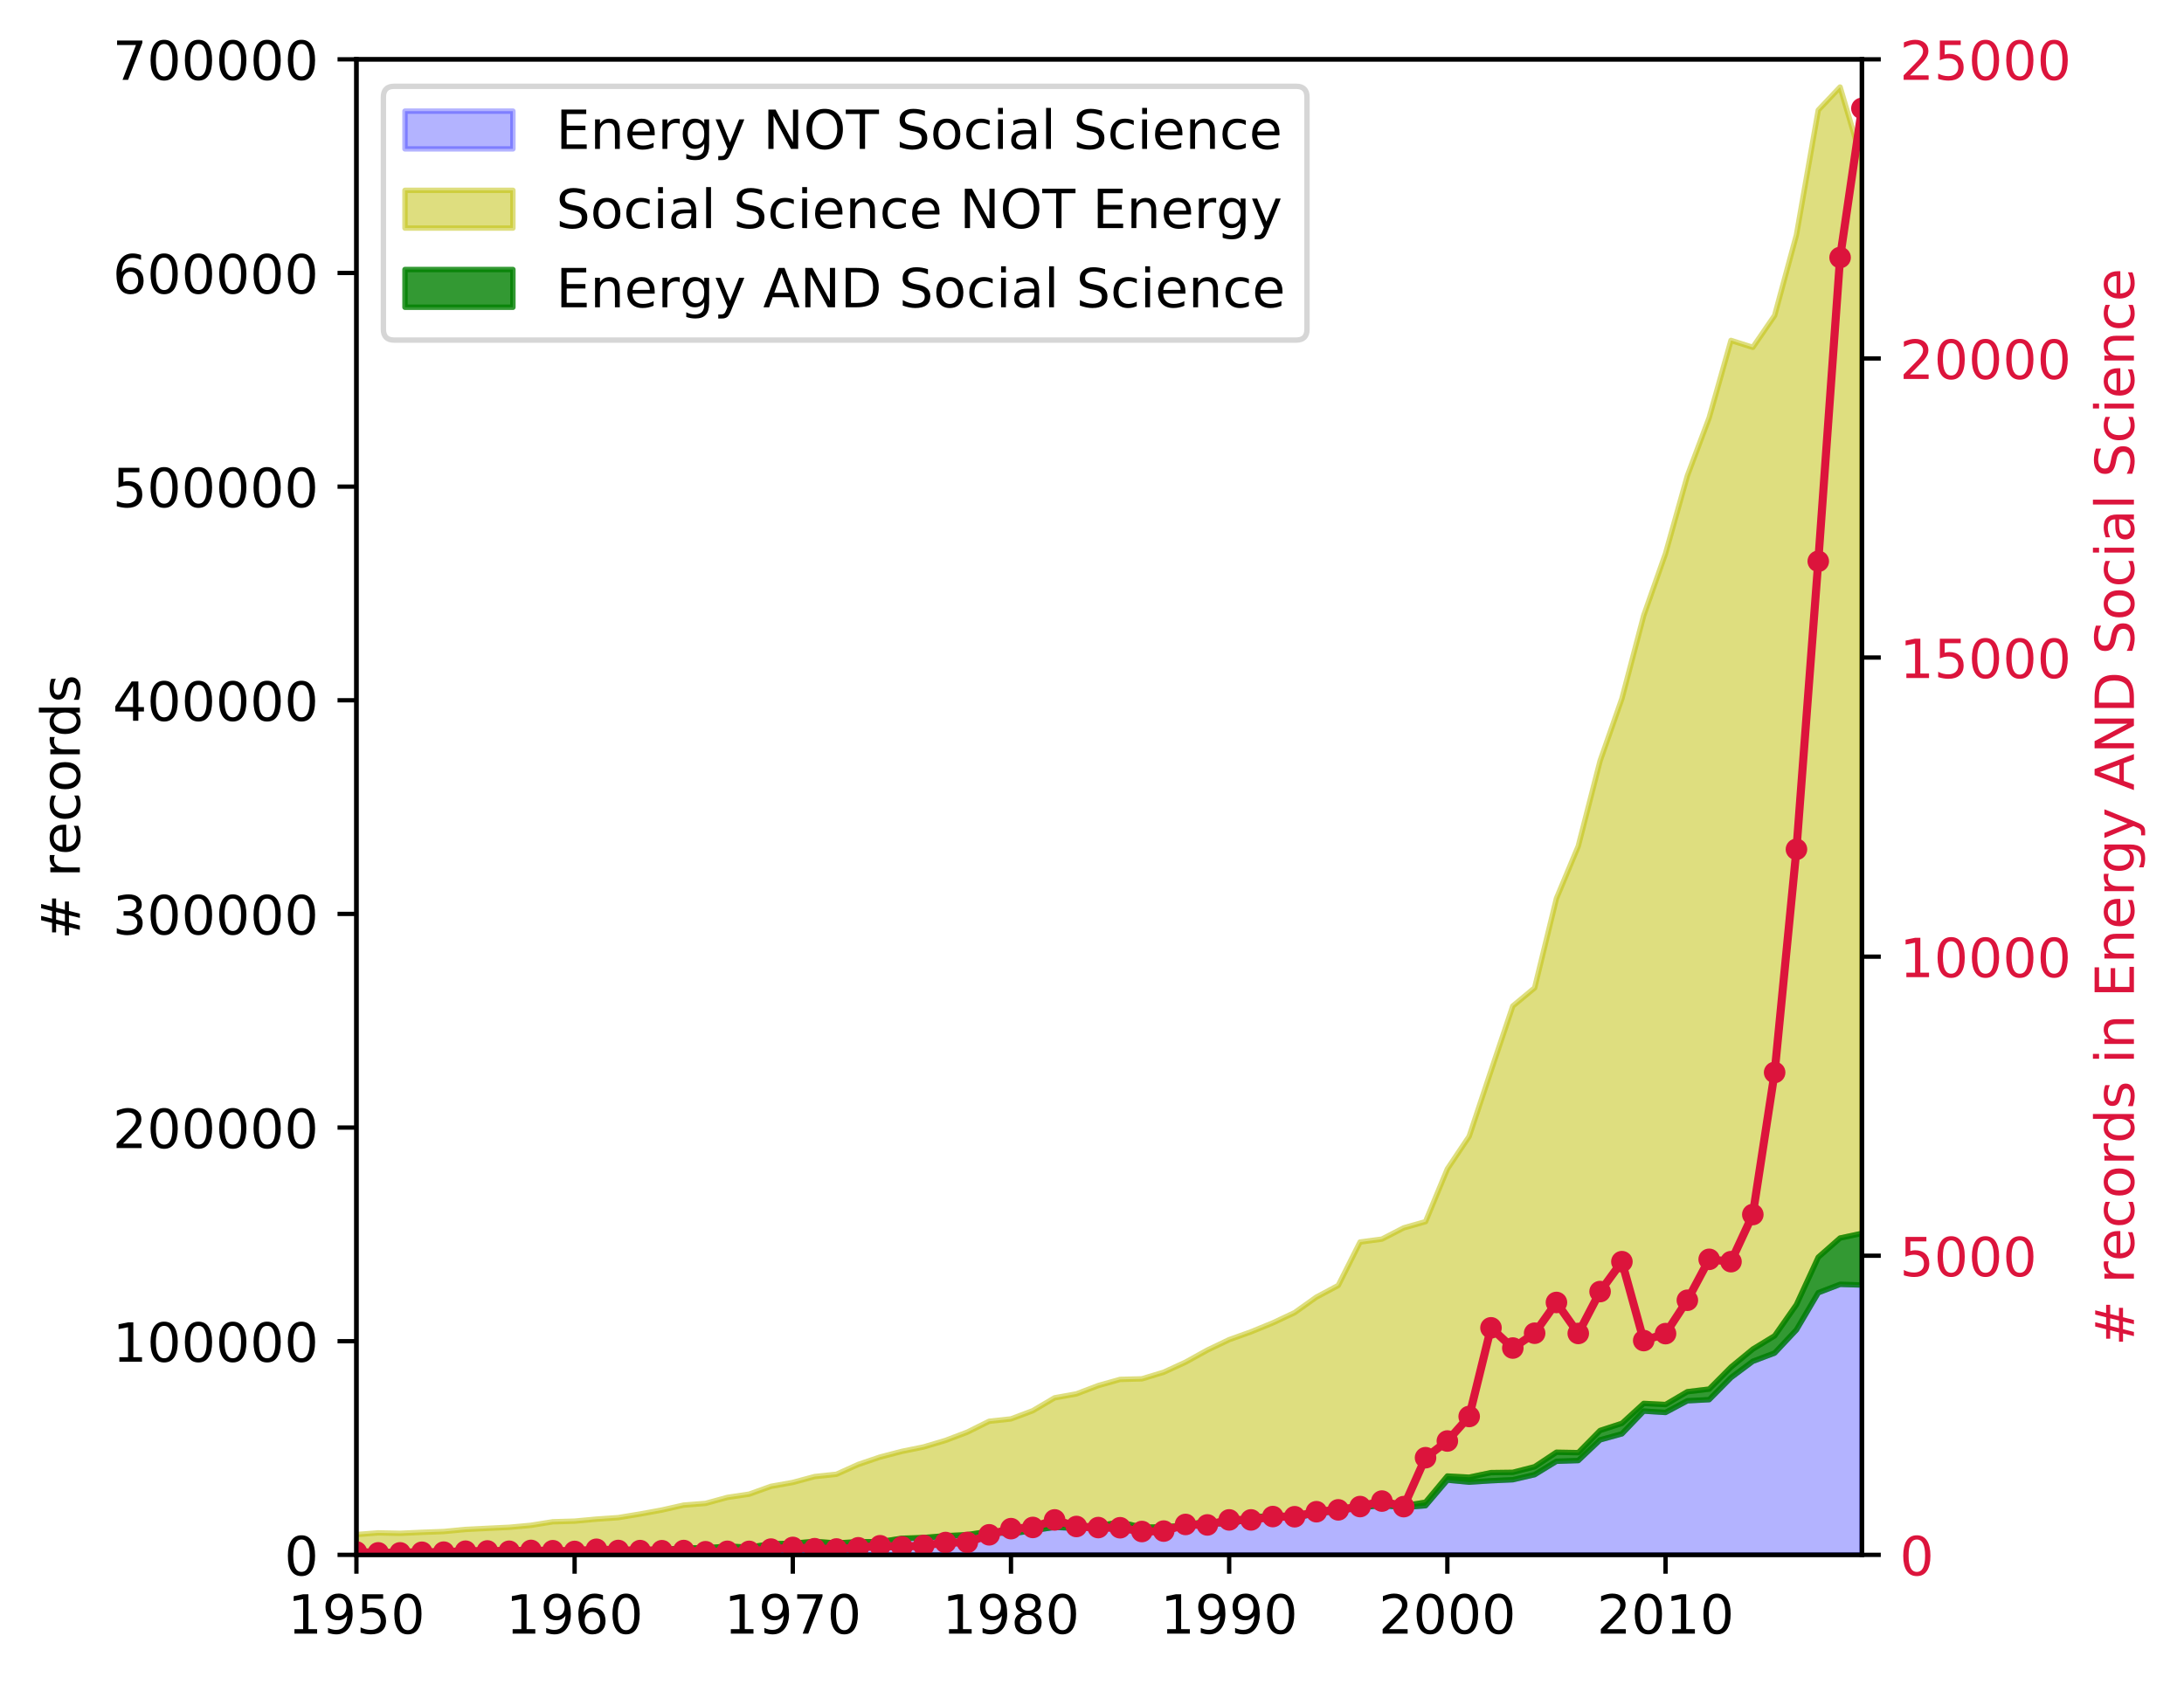 <?xml version="1.0" encoding="utf-8" standalone="no"?>
<!DOCTYPE svg PUBLIC "-//W3C//DTD SVG 1.1//EN"
  "http://www.w3.org/Graphics/SVG/1.1/DTD/svg11.dtd">
<!-- Created with matplotlib (http://matplotlib.org/) -->
<svg height="312.077pt" version="1.1" viewBox="0 0 404.744 312.077" width="404.744pt" xmlns="http://www.w3.org/2000/svg" xmlns:xlink="http://www.w3.org/1999/xlink">
 <defs>
  <style type="text/css">
*{stroke-linecap:butt;stroke-linejoin:round;}
  </style>
 </defs>
 <g id="figure_1">
  <g id="patch_1">
   <path d="M 0 312.077 
L 404.744 312.077 
L 404.744 0 
L 0 0 
z
" style="fill:#ffffff;"/>
  </g>
  <g id="axes_1">
   <g id="patch_2">
    <path d="M 66.053 288.199 
L 345.053 288.199 
L 345.053 10.999 
L 66.053 10.999 
z
" style="fill:#ffffff;"/>
   </g>
   <g id="PolyCollection_1">
    <path clip-path="url(#p451fcd27f1)" d="M -47.164 288.199 
L -47.164 288.197 
L -47.164 288.199 
L -47.164 288.199 
z
" style="fill:#0000ff;fill-opacity:0.3;stroke:#0000ff;stroke-opacity:0.3;"/>
    <path clip-path="url(#p451fcd27f1)" d="M -2.686 288.199 
L -2.686 288.074 
L 1.357 288.189 
L 5.401 288.199 
L 9.444 288.185 
L 13.488 287.995 
L 17.531 288.185 
L 21.575 288.184 
L 25.618 288.192 
L 29.662 288.19 
L 33.705 288.192 
L 37.749 288.194 
L 41.792 288.191 
L 45.836 288.192 
L 49.879 288.186 
L 53.923 288.189 
L 57.966 288.124 
L 62.01 288.132 
L 66.053 288.138 
L 70.097 288.002 
L 74.14 288.038 
L 78.184 288.008 
L 82.227 288.022 
L 86.271 287.884 
L 90.314 287.86 
L 94.357 287.663 
L 98.401 287.647 
L 102.444 287.461 
L 106.488 287.676 
L 110.531 287.574 
L 114.575 287.642 
L 118.618 287.373 
L 122.662 287.307 
L 126.705 286.921 
L 130.749 286.946 
L 134.792 286.613 
L 138.836 286.807 
L 142.879 286.199 
L 146.923 286.098 
L 150.966 285.751 
L 155.01 286.049 
L 159.053 285.815 
L 163.097 285.824 
L 167.14 285.184 
L 171.184 285.06 
L 175.227 284.744 
L 179.271 284.542 
L 183.314 283.959 
L 187.357 284.302 
L 191.401 283.69 
L 195.444 283.1 
L 199.488 283.277 
L 203.531 282.984 
L 207.575 282.304 
L 211.618 283.233 
L 215.662 283.164 
L 219.705 282.933 
L 223.749 282.106 
L 227.792 282.666 
L 231.836 281.324 
L 235.879 281.271 
L 239.923 281.349 
L 243.966 280.562 
L 248.01 280.067 
L 252.053 279.471 
L 256.097 279.045 
L 260.14 279.418 
L 264.184 279.089 
L 268.227 274.344 
L 272.271 274.726 
L 276.314 274.462 
L 280.357 274.275 
L 284.401 273.335 
L 288.444 270.856 
L 292.488 270.723 
L 296.531 266.89 
L 300.575 265.77 
L 304.618 261.551 
L 308.662 261.805 
L 312.705 259.645 
L 316.749 259.432 
L 320.792 255.342 
L 324.836 252.321 
L 328.879 250.794 
L 332.923 246.488 
L 336.966 239.614 
L 341.01 238.063 
L 345.053 238.187 
L 345.053 288.199 
L 345.053 288.199 
L 341.01 288.199 
L 336.966 288.199 
L 332.923 288.199 
L 328.879 288.199 
L 324.836 288.199 
L 320.792 288.199 
L 316.749 288.199 
L 312.705 288.199 
L 308.662 288.199 
L 304.618 288.199 
L 300.575 288.199 
L 296.531 288.199 
L 292.488 288.199 
L 288.444 288.199 
L 284.401 288.199 
L 280.357 288.199 
L 276.314 288.199 
L 272.271 288.199 
L 268.227 288.199 
L 264.184 288.199 
L 260.14 288.199 
L 256.097 288.199 
L 252.053 288.199 
L 248.01 288.199 
L 243.966 288.199 
L 239.923 288.199 
L 235.879 288.199 
L 231.836 288.199 
L 227.792 288.199 
L 223.749 288.199 
L 219.705 288.199 
L 215.662 288.199 
L 211.618 288.199 
L 207.575 288.199 
L 203.531 288.199 
L 199.488 288.199 
L 195.444 288.199 
L 191.401 288.199 
L 187.357 288.199 
L 183.314 288.199 
L 179.271 288.199 
L 175.227 288.199 
L 171.184 288.199 
L 167.14 288.199 
L 163.097 288.199 
L 159.053 288.199 
L 155.01 288.199 
L 150.966 288.199 
L 146.923 288.199 
L 142.879 288.199 
L 138.836 288.199 
L 134.792 288.199 
L 130.749 288.199 
L 126.705 288.199 
L 122.662 288.199 
L 118.618 288.199 
L 114.575 288.199 
L 110.531 288.199 
L 106.488 288.199 
L 102.444 288.199 
L 98.401 288.199 
L 94.357 288.199 
L 90.314 288.199 
L 86.271 288.199 
L 82.227 288.199 
L 78.184 288.199 
L 74.14 288.199 
L 70.097 288.199 
L 66.053 288.199 
L 62.01 288.199 
L 57.966 288.199 
L 53.923 288.199 
L 49.879 288.199 
L 45.836 288.199 
L 41.792 288.199 
L 37.749 288.199 
L 33.705 288.199 
L 29.662 288.199 
L 25.618 288.199 
L 21.575 288.199 
L 17.531 288.199 
L 13.488 288.199 
L 9.444 288.199 
L 5.401 288.199 
L 1.357 288.199 
L -2.686 288.199 
z
" style="fill:#0000ff;fill-opacity:0.3;stroke:#0000ff;stroke-opacity:0.3;"/>
   </g>
   <g id="PolyCollection_2">
    <defs>
     <path d="M -2.686 -26.999 
L -2.686 -24.025 
L 1.357 -23.913 
L 5.401 -23.901 
L 9.444 -23.911 
L 13.488 -24.1 
L 17.531 -23.919 
L 21.575 -23.913 
L 25.618 -23.905 
L 29.662 -23.906 
L 33.705 -23.903 
L 37.749 -23.903 
L 41.792 -23.904 
L 45.836 -23.894 
L 49.879 -23.907 
L 53.923 -23.898 
L 57.966 -23.965 
L 62.01 -23.952 
L 66.053 -23.959 
L 70.097 -24.088 
L 74.14 -24.052 
L 78.184 -24.087 
L 82.227 -24.073 
L 86.271 -24.217 
L 90.314 -24.243 
L 94.357 -24.438 
L 98.401 -24.459 
L 102.444 -24.644 
L 106.488 -24.424 
L 110.531 -24.541 
L 114.575 -24.465 
L 118.618 -24.732 
L 122.662 -24.798 
L 126.705 -25.185 
L 130.749 -25.152 
L 134.792 -25.487 
L 138.836 -25.293 
L 142.879 -25.917 
L 146.923 -26.028 
L 150.966 -26.367 
L 155.01 -26.067 
L 159.053 -26.31 
L 163.097 -26.314 
L 167.14 -26.947 
L 171.184 -27.079 
L 175.227 -27.415 
L 179.271 -27.618 
L 183.314 -28.251 
L 187.357 -27.949 
L 191.401 -28.568 
L 195.444 -29.208 
L 199.488 -28.988 
L 203.531 -29.274 
L 207.575 -29.953 
L 211.618 -28.999 
L 215.662 -29.07 
L 219.705 -29.346 
L 223.749 -30.17 
L 227.792 -29.643 
L 231.836 -30.984 
L 235.879 -31.06 
L 239.923 -30.981 
L 243.966 -31.801 
L 248.01 -32.308 
L 252.053 -32.926 
L 256.097 -33.388 
L 260.14 -32.979 
L 264.184 -33.632 
L 268.227 -38.487 
L 272.271 -38.268 
L 276.314 -39.119 
L 280.357 -39.172 
L 284.401 -40.21 
L 288.444 -42.892 
L 292.488 -42.82 
L 296.531 -46.93 
L 300.575 -48.248 
L 304.618 -51.945 
L 308.662 -51.737 
L 312.705 -54.118 
L 316.749 -54.601 
L 320.792 -58.676 
L 324.836 -62.009 
L 328.879 -64.476 
L 332.923 -70.26 
L 336.966 -79.041 
L 341.01 -82.603 
L 345.053 -83.466 
L 345.053 -282.276 
L 345.053 -282.276 
L 341.01 -295.945 
L 336.966 -291.658 
L 332.923 -268.543 
L 328.879 -253.595 
L 324.836 -247.696 
L 320.792 -248.978 
L 316.749 -234.655 
L 312.705 -223.892 
L 308.662 -209.49 
L 304.618 -197.993 
L 300.575 -182.585 
L 296.531 -171.037 
L 292.488 -155.234 
L 288.444 -145.553 
L 284.401 -128.966 
L 280.357 -125.607 
L 276.314 -113.588 
L 272.271 -101.444 
L 268.227 -95.4 
L 264.184 -85.635 
L 260.14 -84.486 
L 256.097 -82.399 
L 252.053 -81.858 
L 248.01 -73.814 
L 243.966 -71.655 
L 239.923 -68.773 
L 235.879 -66.87 
L 231.836 -65.212 
L 227.792 -63.762 
L 223.749 -61.825 
L 219.705 -59.588 
L 215.662 -57.728 
L 211.618 -56.501 
L 207.575 -56.396 
L 203.531 -55.253 
L 199.488 -53.713 
L 195.444 -52.982 
L 191.401 -50.595 
L 187.357 -49.075 
L 183.314 -48.636 
L 179.271 -46.623 
L 175.227 -45.087 
L 171.184 -43.881 
L 167.14 -43.054 
L 163.097 -42.006 
L 159.053 -40.632 
L 155.01 -38.812 
L 150.966 -38.388 
L 146.923 -37.297 
L 142.879 -36.577 
L 138.836 -35.127 
L 134.792 -34.523 
L 130.749 -33.414 
L 126.705 -33.098 
L 122.662 -32.185 
L 118.618 -31.445 
L 114.575 -30.776 
L 110.531 -30.499 
L 106.488 -30.125 
L 102.444 -30.005 
L 98.401 -29.353 
L 94.357 -28.983 
L 90.314 -28.791 
L 86.271 -28.587 
L 82.227 -28.201 
L 78.184 -28.052 
L 74.14 -27.869 
L 70.097 -27.953 
L 66.053 -27.639 
L 62.01 -27.346 
L 57.966 -27.123 
L 53.923 -26.778 
L 49.879 -26.702 
L 45.836 -26.249 
L 41.792 -26.247 
L 37.749 -26.474 
L 33.705 -26.578 
L 29.662 -26.607 
L 25.618 -26.1 
L 21.575 -27.018 
L 17.531 -27.176 
L 13.488 -27.314 
L 9.444 -27.142 
L 5.401 -26.878 
L 1.357 -26.89 
L -2.686 -26.999 
z
" id="mc138b9bf18" style="stroke:#bfbf00;stroke-opacity:0.5;"/>
    </defs>
    <g clip-path="url(#p451fcd27f1)">
     <use style="fill:#bfbf00;fill-opacity:0.5;stroke:#bfbf00;stroke-opacity:0.5;" x="0" xlink:href="#mc138b9bf18" y="312.077"/>
    </g>
   </g>
   <g id="PolyCollection_3">
    <defs>
     <path d="M -2.686 -24.025 
L -2.686 -24.003 
L 1.357 -23.888 
L 5.401 -23.879 
L 9.444 -23.892 
L 13.488 -24.082 
L 17.531 -23.892 
L 21.575 -23.893 
L 25.618 -23.886 
L 29.662 -23.887 
L 33.705 -23.885 
L 37.749 -23.883 
L 41.792 -23.886 
L 45.836 -23.885 
L 49.879 -23.891 
L 53.923 -23.888 
L 57.966 -23.953 
L 62.01 -23.945 
L 66.053 -23.94 
L 70.097 -24.075 
L 74.14 -24.039 
L 78.184 -24.07 
L 82.227 -24.055 
L 86.271 -24.193 
L 90.314 -24.217 
L 94.357 -24.415 
L 98.401 -24.43 
L 102.444 -24.616 
L 106.488 -24.402 
L 110.531 -24.504 
L 114.575 -24.436 
L 118.618 -24.704 
L 122.662 -24.771 
L 126.705 -25.157 
L 130.749 -25.131 
L 134.792 -25.464 
L 138.836 -25.27 
L 142.879 -25.879 
L 146.923 -25.979 
L 150.966 -26.327 
L 155.01 -26.028 
L 159.053 -26.263 
L 163.097 -26.254 
L 167.14 -26.894 
L 171.184 -27.017 
L 175.227 -27.333 
L 179.271 -27.535 
L 183.314 -28.118 
L 187.357 -27.775 
L 191.401 -28.387 
L 195.444 -28.977 
L 199.488 -28.8 
L 203.531 -29.093 
L 207.575 -29.774 
L 211.618 -28.845 
L 215.662 -28.913 
L 219.705 -29.145 
L 223.749 -29.972 
L 227.792 -29.411 
L 231.836 -30.753 
L 235.879 -30.807 
L 239.923 -30.729 
L 243.966 -31.515 
L 248.01 -32.01 
L 252.053 -32.606 
L 256.097 -33.032 
L 260.14 -32.659 
L 264.184 -32.989 
L 268.227 -37.734 
L 272.271 -37.352 
L 276.314 -37.616 
L 280.357 -37.803 
L 284.401 -38.742 
L 288.444 -41.221 
L 292.488 -41.355 
L 296.531 -45.188 
L 300.575 -46.308 
L 304.618 -50.526 
L 308.662 -50.273 
L 312.705 -52.432 
L 316.749 -52.645 
L 320.792 -56.735 
L 324.836 -59.756 
L 328.879 -61.283 
L 332.923 -65.589 
L 336.966 -72.463 
L 341.01 -74.014 
L 345.053 -73.891 
L 345.053 -83.466 
L 345.053 -83.466 
L 341.01 -82.603 
L 336.966 -79.041 
L 332.923 -70.26 
L 328.879 -64.476 
L 324.836 -62.009 
L 320.792 -58.676 
L 316.749 -54.601 
L 312.705 -54.118 
L 308.662 -51.737 
L 304.618 -51.945 
L 300.575 -48.248 
L 296.531 -46.93 
L 292.488 -42.82 
L 288.444 -42.892 
L 284.401 -40.21 
L 280.357 -39.172 
L 276.314 -39.119 
L 272.271 -38.268 
L 268.227 -38.487 
L 264.184 -33.632 
L 260.14 -32.979 
L 256.097 -33.388 
L 252.053 -32.926 
L 248.01 -32.308 
L 243.966 -31.801 
L 239.923 -30.981 
L 235.879 -31.06 
L 231.836 -30.984 
L 227.792 -29.643 
L 223.749 -30.17 
L 219.705 -29.346 
L 215.662 -29.07 
L 211.618 -28.999 
L 207.575 -29.953 
L 203.531 -29.274 
L 199.488 -28.988 
L 195.444 -29.208 
L 191.401 -28.568 
L 187.357 -27.949 
L 183.314 -28.251 
L 179.271 -27.618 
L 175.227 -27.415 
L 171.184 -27.079 
L 167.14 -26.947 
L 163.097 -26.314 
L 159.053 -26.31 
L 155.01 -26.067 
L 150.966 -26.367 
L 146.923 -26.028 
L 142.879 -25.917 
L 138.836 -25.293 
L 134.792 -25.487 
L 130.749 -25.152 
L 126.705 -25.185 
L 122.662 -24.798 
L 118.618 -24.732 
L 114.575 -24.465 
L 110.531 -24.541 
L 106.488 -24.424 
L 102.444 -24.644 
L 98.401 -24.459 
L 94.357 -24.438 
L 90.314 -24.243 
L 86.271 -24.217 
L 82.227 -24.073 
L 78.184 -24.087 
L 74.14 -24.052 
L 70.097 -24.088 
L 66.053 -23.959 
L 62.01 -23.952 
L 57.966 -23.965 
L 53.923 -23.898 
L 49.879 -23.907 
L 45.836 -23.894 
L 41.792 -23.904 
L 37.749 -23.903 
L 33.705 -23.903 
L 29.662 -23.906 
L 25.618 -23.905 
L 21.575 -23.913 
L 17.531 -23.919 
L 13.488 -24.1 
L 9.444 -23.911 
L 5.401 -23.901 
L 1.357 -23.913 
L -2.686 -24.025 
z
" id="mbedf75fd39" style="stroke:#008000;stroke-opacity:0.8;"/>
    </defs>
    <g clip-path="url(#p451fcd27f1)">
     <use style="fill:#008000;fill-opacity:0.8;stroke:#008000;stroke-opacity:0.8;" x="0" xlink:href="#mbedf75fd39" y="312.077"/>
    </g>
   </g>
   <g id="matplotlib.axis_1">
    <g id="xtick_1">
     <g id="line2d_1">
      <defs>
       <path d="M 0 0 
L 0 3.5 
" id="m3ce06a97a5" style="stroke:#000000;stroke-width:0.8;"/>
      </defs>
      <g>
       <use style="stroke:#000000;stroke-width:0.8;" x="66.053" xlink:href="#m3ce06a97a5" y="288.199"/>
      </g>
     </g>
     <g id="text_1">
      <!-- 1950 -->
      <defs>
       <path d="M 12.406 8.297 
L 28.516 8.297 
L 28.516 63.922 
L 10.984 60.406 
L 10.984 69.391 
L 28.422 72.906 
L 38.281 72.906 
L 38.281 8.297 
L 54.391 8.297 
L 54.391 0 
L 12.406 0 
z
" id="DejaVuSans-31"/>
       <path d="M 10.984 1.516 
L 10.984 10.5 
Q 14.703 8.734 18.5 7.812 
Q 22.312 6.891 25.984 6.891 
Q 35.75 6.891 40.891 13.453 
Q 46.047 20.016 46.781 33.406 
Q 43.953 29.203 39.594 26.953 
Q 35.25 24.703 29.984 24.703 
Q 19.047 24.703 12.672 31.312 
Q 6.297 37.938 6.297 49.422 
Q 6.297 60.641 12.938 67.422 
Q 19.578 74.219 30.609 74.219 
Q 43.266 74.219 49.922 64.516 
Q 56.594 54.828 56.594 36.375 
Q 56.594 19.141 48.406 8.859 
Q 40.234 -1.422 26.422 -1.422 
Q 22.703 -1.422 18.891 -0.688 
Q 15.094 0.047 10.984 1.516 
z
M 30.609 32.422 
Q 37.25 32.422 41.125 36.953 
Q 45.016 41.5 45.016 49.422 
Q 45.016 57.281 41.125 61.844 
Q 37.25 66.406 30.609 66.406 
Q 23.969 66.406 20.094 61.844 
Q 16.219 57.281 16.219 49.422 
Q 16.219 41.5 20.094 36.953 
Q 23.969 32.422 30.609 32.422 
z
" id="DejaVuSans-39"/>
       <path d="M 10.797 72.906 
L 49.516 72.906 
L 49.516 64.594 
L 19.828 64.594 
L 19.828 46.734 
Q 21.969 47.469 24.109 47.828 
Q 26.266 48.188 28.422 48.188 
Q 40.625 48.188 47.75 41.5 
Q 54.891 34.812 54.891 23.391 
Q 54.891 11.625 47.562 5.094 
Q 40.234 -1.422 26.906 -1.422 
Q 22.312 -1.422 17.547 -0.641 
Q 12.797 0.141 7.719 1.703 
L 7.719 11.625 
Q 12.109 9.234 16.797 8.062 
Q 21.484 6.891 26.703 6.891 
Q 35.156 6.891 40.078 11.328 
Q 45.016 15.766 45.016 23.391 
Q 45.016 31 40.078 35.438 
Q 35.156 39.891 26.703 39.891 
Q 22.75 39.891 18.812 39.016 
Q 14.891 38.141 10.797 36.281 
z
" id="DejaVuSans-35"/>
       <path d="M 31.781 66.406 
Q 24.172 66.406 20.328 58.906 
Q 16.5 51.422 16.5 36.375 
Q 16.5 21.391 20.328 13.891 
Q 24.172 6.391 31.781 6.391 
Q 39.453 6.391 43.281 13.891 
Q 47.125 21.391 47.125 36.375 
Q 47.125 51.422 43.281 58.906 
Q 39.453 66.406 31.781 66.406 
z
M 31.781 74.219 
Q 44.047 74.219 50.516 64.516 
Q 56.984 54.828 56.984 36.375 
Q 56.984 17.969 50.516 8.266 
Q 44.047 -1.422 31.781 -1.422 
Q 19.531 -1.422 13.062 8.266 
Q 6.594 17.969 6.594 36.375 
Q 6.594 54.828 13.062 64.516 
Q 19.531 74.219 31.781 74.219 
z
" id="DejaVuSans-30"/>
      </defs>
      <g transform="translate(53.328 302.798)scale(0.1 -0.1)">
       <use xlink:href="#DejaVuSans-31"/>
       <use x="63.623" xlink:href="#DejaVuSans-39"/>
       <use x="127.246" xlink:href="#DejaVuSans-35"/>
       <use x="190.869" xlink:href="#DejaVuSans-30"/>
      </g>
     </g>
    </g>
    <g id="xtick_2">
     <g id="line2d_2">
      <g>
       <use style="stroke:#000000;stroke-width:0.8;" x="106.488" xlink:href="#m3ce06a97a5" y="288.199"/>
      </g>
     </g>
     <g id="text_2">
      <!-- 1960 -->
      <defs>
       <path d="M 33.016 40.375 
Q 26.375 40.375 22.484 35.828 
Q 18.609 31.297 18.609 23.391 
Q 18.609 15.531 22.484 10.953 
Q 26.375 6.391 33.016 6.391 
Q 39.656 6.391 43.531 10.953 
Q 47.406 15.531 47.406 23.391 
Q 47.406 31.297 43.531 35.828 
Q 39.656 40.375 33.016 40.375 
z
M 52.594 71.297 
L 52.594 62.312 
Q 48.875 64.062 45.094 64.984 
Q 41.312 65.922 37.594 65.922 
Q 27.828 65.922 22.672 59.328 
Q 17.531 52.734 16.797 39.406 
Q 19.672 43.656 24.016 45.922 
Q 28.375 48.188 33.594 48.188 
Q 44.578 48.188 50.953 41.516 
Q 57.328 34.859 57.328 23.391 
Q 57.328 12.156 50.688 5.359 
Q 44.047 -1.422 33.016 -1.422 
Q 20.359 -1.422 13.672 8.266 
Q 6.984 17.969 6.984 36.375 
Q 6.984 53.656 15.188 63.938 
Q 23.391 74.219 37.203 74.219 
Q 40.922 74.219 44.703 73.484 
Q 48.484 72.75 52.594 71.297 
z
" id="DejaVuSans-36"/>
      </defs>
      <g transform="translate(93.763 302.798)scale(0.1 -0.1)">
       <use xlink:href="#DejaVuSans-31"/>
       <use x="63.623" xlink:href="#DejaVuSans-39"/>
       <use x="127.246" xlink:href="#DejaVuSans-36"/>
       <use x="190.869" xlink:href="#DejaVuSans-30"/>
      </g>
     </g>
    </g>
    <g id="xtick_3">
     <g id="line2d_3">
      <g>
       <use style="stroke:#000000;stroke-width:0.8;" x="146.923" xlink:href="#m3ce06a97a5" y="288.199"/>
      </g>
     </g>
     <g id="text_3">
      <!-- 1970 -->
      <defs>
       <path d="M 8.203 72.906 
L 55.078 72.906 
L 55.078 68.703 
L 28.609 0 
L 18.312 0 
L 43.219 64.594 
L 8.203 64.594 
z
" id="DejaVuSans-37"/>
      </defs>
      <g transform="translate(134.198 302.798)scale(0.1 -0.1)">
       <use xlink:href="#DejaVuSans-31"/>
       <use x="63.623" xlink:href="#DejaVuSans-39"/>
       <use x="127.246" xlink:href="#DejaVuSans-37"/>
       <use x="190.869" xlink:href="#DejaVuSans-30"/>
      </g>
     </g>
    </g>
    <g id="xtick_4">
     <g id="line2d_4">
      <g>
       <use style="stroke:#000000;stroke-width:0.8;" x="187.357" xlink:href="#m3ce06a97a5" y="288.199"/>
      </g>
     </g>
     <g id="text_4">
      <!-- 1980 -->
      <defs>
       <path d="M 31.781 34.625 
Q 24.75 34.625 20.719 30.859 
Q 16.703 27.094 16.703 20.516 
Q 16.703 13.922 20.719 10.156 
Q 24.75 6.391 31.781 6.391 
Q 38.812 6.391 42.859 10.172 
Q 46.922 13.969 46.922 20.516 
Q 46.922 27.094 42.891 30.859 
Q 38.875 34.625 31.781 34.625 
z
M 21.922 38.812 
Q 15.578 40.375 12.031 44.719 
Q 8.5 49.078 8.5 55.328 
Q 8.5 64.062 14.719 69.141 
Q 20.953 74.219 31.781 74.219 
Q 42.672 74.219 48.875 69.141 
Q 55.078 64.062 55.078 55.328 
Q 55.078 49.078 51.531 44.719 
Q 48 40.375 41.703 38.812 
Q 48.828 37.156 52.797 32.312 
Q 56.781 27.484 56.781 20.516 
Q 56.781 9.906 50.312 4.234 
Q 43.844 -1.422 31.781 -1.422 
Q 19.734 -1.422 13.25 4.234 
Q 6.781 9.906 6.781 20.516 
Q 6.781 27.484 10.781 32.312 
Q 14.797 37.156 21.922 38.812 
z
M 18.312 54.391 
Q 18.312 48.734 21.844 45.562 
Q 25.391 42.391 31.781 42.391 
Q 38.141 42.391 41.719 45.562 
Q 45.312 48.734 45.312 54.391 
Q 45.312 60.062 41.719 63.234 
Q 38.141 66.406 31.781 66.406 
Q 25.391 66.406 21.844 63.234 
Q 18.312 60.062 18.312 54.391 
z
" id="DejaVuSans-38"/>
      </defs>
      <g transform="translate(174.632 302.798)scale(0.1 -0.1)">
       <use xlink:href="#DejaVuSans-31"/>
       <use x="63.623" xlink:href="#DejaVuSans-39"/>
       <use x="127.246" xlink:href="#DejaVuSans-38"/>
       <use x="190.869" xlink:href="#DejaVuSans-30"/>
      </g>
     </g>
    </g>
    <g id="xtick_5">
     <g id="line2d_5">
      <g>
       <use style="stroke:#000000;stroke-width:0.8;" x="227.792" xlink:href="#m3ce06a97a5" y="288.199"/>
      </g>
     </g>
     <g id="text_5">
      <!-- 1990 -->
      <g transform="translate(215.067 302.798)scale(0.1 -0.1)">
       <use xlink:href="#DejaVuSans-31"/>
       <use x="63.623" xlink:href="#DejaVuSans-39"/>
       <use x="127.246" xlink:href="#DejaVuSans-39"/>
       <use x="190.869" xlink:href="#DejaVuSans-30"/>
      </g>
     </g>
    </g>
    <g id="xtick_6">
     <g id="line2d_6">
      <g>
       <use style="stroke:#000000;stroke-width:0.8;" x="268.227" xlink:href="#m3ce06a97a5" y="288.199"/>
      </g>
     </g>
     <g id="text_6">
      <!-- 2000 -->
      <defs>
       <path d="M 19.188 8.297 
L 53.609 8.297 
L 53.609 0 
L 7.328 0 
L 7.328 8.297 
Q 12.938 14.109 22.625 23.891 
Q 32.328 33.688 34.812 36.531 
Q 39.547 41.844 41.422 45.531 
Q 43.312 49.219 43.312 52.781 
Q 43.312 58.594 39.234 62.25 
Q 35.156 65.922 28.609 65.922 
Q 23.969 65.922 18.812 64.312 
Q 13.672 62.703 7.812 59.422 
L 7.812 69.391 
Q 13.766 71.781 18.938 73 
Q 24.125 74.219 28.422 74.219 
Q 39.75 74.219 46.484 68.547 
Q 53.219 62.891 53.219 53.422 
Q 53.219 48.922 51.531 44.891 
Q 49.859 40.875 45.406 35.406 
Q 44.188 33.984 37.641 27.219 
Q 31.109 20.453 19.188 8.297 
z
" id="DejaVuSans-32"/>
      </defs>
      <g transform="translate(255.502 302.798)scale(0.1 -0.1)">
       <use xlink:href="#DejaVuSans-32"/>
       <use x="63.623" xlink:href="#DejaVuSans-30"/>
       <use x="127.246" xlink:href="#DejaVuSans-30"/>
       <use x="190.869" xlink:href="#DejaVuSans-30"/>
      </g>
     </g>
    </g>
    <g id="xtick_7">
     <g id="line2d_7">
      <g>
       <use style="stroke:#000000;stroke-width:0.8;" x="308.662" xlink:href="#m3ce06a97a5" y="288.199"/>
      </g>
     </g>
     <g id="text_7">
      <!-- 2010 -->
      <g transform="translate(295.937 302.798)scale(0.1 -0.1)">
       <use xlink:href="#DejaVuSans-32"/>
       <use x="63.623" xlink:href="#DejaVuSans-30"/>
       <use x="127.246" xlink:href="#DejaVuSans-31"/>
       <use x="190.869" xlink:href="#DejaVuSans-30"/>
      </g>
     </g>
    </g>
   </g>
   <g id="matplotlib.axis_2">
    <g id="ytick_1">
     <g id="line2d_8">
      <defs>
       <path d="M 0 0 
L -3.5 0 
" id="mf68c124eb7" style="stroke:#000000;stroke-width:0.8;"/>
      </defs>
      <g>
       <use style="stroke:#000000;stroke-width:0.8;" x="66.053" xlink:href="#mf68c124eb7" y="288.199"/>
      </g>
     </g>
     <g id="text_8">
      <!-- 0 -->
      <g transform="translate(52.691 291.998)scale(0.1 -0.1)">
       <use xlink:href="#DejaVuSans-30"/>
      </g>
     </g>
    </g>
    <g id="ytick_2">
     <g id="line2d_9">
      <g>
       <use style="stroke:#000000;stroke-width:0.8;" x="66.053" xlink:href="#mf68c124eb7" y="248.599"/>
      </g>
     </g>
     <g id="text_9">
      <!-- 100000 -->
      <g transform="translate(20.878 252.398)scale(0.1 -0.1)">
       <use xlink:href="#DejaVuSans-31"/>
       <use x="63.623" xlink:href="#DejaVuSans-30"/>
       <use x="127.246" xlink:href="#DejaVuSans-30"/>
       <use x="190.869" xlink:href="#DejaVuSans-30"/>
       <use x="254.492" xlink:href="#DejaVuSans-30"/>
       <use x="318.115" xlink:href="#DejaVuSans-30"/>
      </g>
     </g>
    </g>
    <g id="ytick_3">
     <g id="line2d_10">
      <g>
       <use style="stroke:#000000;stroke-width:0.8;" x="66.053" xlink:href="#mf68c124eb7" y="208.999"/>
      </g>
     </g>
     <g id="text_10">
      <!-- 200000 -->
      <g transform="translate(20.878 212.798)scale(0.1 -0.1)">
       <use xlink:href="#DejaVuSans-32"/>
       <use x="63.623" xlink:href="#DejaVuSans-30"/>
       <use x="127.246" xlink:href="#DejaVuSans-30"/>
       <use x="190.869" xlink:href="#DejaVuSans-30"/>
       <use x="254.492" xlink:href="#DejaVuSans-30"/>
       <use x="318.115" xlink:href="#DejaVuSans-30"/>
      </g>
     </g>
    </g>
    <g id="ytick_4">
     <g id="line2d_11">
      <g>
       <use style="stroke:#000000;stroke-width:0.8;" x="66.053" xlink:href="#mf68c124eb7" y="169.399"/>
      </g>
     </g>
     <g id="text_11">
      <!-- 300000 -->
      <defs>
       <path d="M 40.578 39.312 
Q 47.656 37.797 51.625 33 
Q 55.609 28.219 55.609 21.188 
Q 55.609 10.406 48.188 4.484 
Q 40.766 -1.422 27.094 -1.422 
Q 22.516 -1.422 17.656 -0.516 
Q 12.797 0.391 7.625 2.203 
L 7.625 11.719 
Q 11.719 9.328 16.594 8.109 
Q 21.484 6.891 26.812 6.891 
Q 36.078 6.891 40.938 10.547 
Q 45.797 14.203 45.797 21.188 
Q 45.797 27.641 41.281 31.266 
Q 36.766 34.906 28.719 34.906 
L 20.219 34.906 
L 20.219 43.016 
L 29.109 43.016 
Q 36.375 43.016 40.234 45.922 
Q 44.094 48.828 44.094 54.297 
Q 44.094 59.906 40.109 62.906 
Q 36.141 65.922 28.719 65.922 
Q 24.656 65.922 20.016 65.031 
Q 15.375 64.156 9.812 62.312 
L 9.812 71.094 
Q 15.438 72.656 20.344 73.438 
Q 25.25 74.219 29.594 74.219 
Q 40.828 74.219 47.359 69.109 
Q 53.906 64.016 53.906 55.328 
Q 53.906 49.266 50.438 45.094 
Q 46.969 40.922 40.578 39.312 
z
" id="DejaVuSans-33"/>
      </defs>
      <g transform="translate(20.878 173.198)scale(0.1 -0.1)">
       <use xlink:href="#DejaVuSans-33"/>
       <use x="63.623" xlink:href="#DejaVuSans-30"/>
       <use x="127.246" xlink:href="#DejaVuSans-30"/>
       <use x="190.869" xlink:href="#DejaVuSans-30"/>
       <use x="254.492" xlink:href="#DejaVuSans-30"/>
       <use x="318.115" xlink:href="#DejaVuSans-30"/>
      </g>
     </g>
    </g>
    <g id="ytick_5">
     <g id="line2d_12">
      <g>
       <use style="stroke:#000000;stroke-width:0.8;" x="66.053" xlink:href="#mf68c124eb7" y="129.799"/>
      </g>
     </g>
     <g id="text_12">
      <!-- 400000 -->
      <defs>
       <path d="M 37.797 64.312 
L 12.891 25.391 
L 37.797 25.391 
z
M 35.203 72.906 
L 47.609 72.906 
L 47.609 25.391 
L 58.016 25.391 
L 58.016 17.188 
L 47.609 17.188 
L 47.609 0 
L 37.797 0 
L 37.797 17.188 
L 4.891 17.188 
L 4.891 26.703 
z
" id="DejaVuSans-34"/>
      </defs>
      <g transform="translate(20.878 133.598)scale(0.1 -0.1)">
       <use xlink:href="#DejaVuSans-34"/>
       <use x="63.623" xlink:href="#DejaVuSans-30"/>
       <use x="127.246" xlink:href="#DejaVuSans-30"/>
       <use x="190.869" xlink:href="#DejaVuSans-30"/>
       <use x="254.492" xlink:href="#DejaVuSans-30"/>
       <use x="318.115" xlink:href="#DejaVuSans-30"/>
      </g>
     </g>
    </g>
    <g id="ytick_6">
     <g id="line2d_13">
      <g>
       <use style="stroke:#000000;stroke-width:0.8;" x="66.053" xlink:href="#mf68c124eb7" y="90.199"/>
      </g>
     </g>
     <g id="text_13">
      <!-- 500000 -->
      <g transform="translate(20.878 93.998)scale(0.1 -0.1)">
       <use xlink:href="#DejaVuSans-35"/>
       <use x="63.623" xlink:href="#DejaVuSans-30"/>
       <use x="127.246" xlink:href="#DejaVuSans-30"/>
       <use x="190.869" xlink:href="#DejaVuSans-30"/>
       <use x="254.492" xlink:href="#DejaVuSans-30"/>
       <use x="318.115" xlink:href="#DejaVuSans-30"/>
      </g>
     </g>
    </g>
    <g id="ytick_7">
     <g id="line2d_14">
      <g>
       <use style="stroke:#000000;stroke-width:0.8;" x="66.053" xlink:href="#mf68c124eb7" y="50.599"/>
      </g>
     </g>
     <g id="text_14">
      <!-- 600000 -->
      <g transform="translate(20.878 54.398)scale(0.1 -0.1)">
       <use xlink:href="#DejaVuSans-36"/>
       <use x="63.623" xlink:href="#DejaVuSans-30"/>
       <use x="127.246" xlink:href="#DejaVuSans-30"/>
       <use x="190.869" xlink:href="#DejaVuSans-30"/>
       <use x="254.492" xlink:href="#DejaVuSans-30"/>
       <use x="318.115" xlink:href="#DejaVuSans-30"/>
      </g>
     </g>
    </g>
    <g id="ytick_8">
     <g id="line2d_15">
      <g>
       <use style="stroke:#000000;stroke-width:0.8;" x="66.053" xlink:href="#mf68c124eb7" y="10.999"/>
      </g>
     </g>
     <g id="text_15">
      <!-- 700000 -->
      <g transform="translate(20.878 14.798)scale(0.1 -0.1)">
       <use xlink:href="#DejaVuSans-37"/>
       <use x="63.623" xlink:href="#DejaVuSans-30"/>
       <use x="127.246" xlink:href="#DejaVuSans-30"/>
       <use x="190.869" xlink:href="#DejaVuSans-30"/>
       <use x="254.492" xlink:href="#DejaVuSans-30"/>
       <use x="318.115" xlink:href="#DejaVuSans-30"/>
      </g>
     </g>
    </g>
    <g id="text_16">
     <!-- # records -->
     <defs>
      <path d="M 51.125 44 
L 36.922 44 
L 32.812 27.688 
L 47.125 27.688 
z
M 43.797 71.781 
L 38.719 51.516 
L 52.984 51.516 
L 58.109 71.781 
L 65.922 71.781 
L 60.891 51.516 
L 76.125 51.516 
L 76.125 44 
L 58.984 44 
L 54.984 27.688 
L 70.516 27.688 
L 70.516 20.219 
L 53.078 20.219 
L 48 0 
L 40.188 0 
L 45.219 20.219 
L 30.906 20.219 
L 25.875 0 
L 18.016 0 
L 23.094 20.219 
L 7.719 20.219 
L 7.719 27.688 
L 24.906 27.688 
L 29 44 
L 13.281 44 
L 13.281 51.516 
L 30.906 51.516 
L 35.891 71.781 
z
" id="DejaVuSans-23"/>
      <path id="DejaVuSans-20"/>
      <path d="M 41.109 46.297 
Q 39.594 47.172 37.812 47.578 
Q 36.031 48 33.891 48 
Q 26.266 48 22.188 43.047 
Q 18.109 38.094 18.109 28.812 
L 18.109 0 
L 9.078 0 
L 9.078 54.688 
L 18.109 54.688 
L 18.109 46.188 
Q 20.953 51.172 25.484 53.578 
Q 30.031 56 36.531 56 
Q 37.453 56 38.578 55.875 
Q 39.703 55.766 41.062 55.516 
z
" id="DejaVuSans-72"/>
      <path d="M 56.203 29.594 
L 56.203 25.203 
L 14.891 25.203 
Q 15.484 15.922 20.484 11.062 
Q 25.484 6.203 34.422 6.203 
Q 39.594 6.203 44.453 7.469 
Q 49.312 8.734 54.109 11.281 
L 54.109 2.781 
Q 49.266 0.734 44.188 -0.344 
Q 39.109 -1.422 33.891 -1.422 
Q 20.797 -1.422 13.156 6.188 
Q 5.516 13.812 5.516 26.812 
Q 5.516 40.234 12.766 48.109 
Q 20.016 56 32.328 56 
Q 43.359 56 49.781 48.891 
Q 56.203 41.797 56.203 29.594 
z
M 47.219 32.234 
Q 47.125 39.594 43.094 43.984 
Q 39.062 48.391 32.422 48.391 
Q 24.906 48.391 20.391 44.141 
Q 15.875 39.891 15.188 32.172 
z
" id="DejaVuSans-65"/>
      <path d="M 48.781 52.594 
L 48.781 44.188 
Q 44.969 46.297 41.141 47.344 
Q 37.312 48.391 33.406 48.391 
Q 24.656 48.391 19.812 42.844 
Q 14.984 37.312 14.984 27.297 
Q 14.984 17.281 19.812 11.734 
Q 24.656 6.203 33.406 6.203 
Q 37.312 6.203 41.141 7.25 
Q 44.969 8.297 48.781 10.406 
L 48.781 2.094 
Q 45.016 0.344 40.984 -0.531 
Q 36.969 -1.422 32.422 -1.422 
Q 20.062 -1.422 12.781 6.344 
Q 5.516 14.109 5.516 27.297 
Q 5.516 40.672 12.859 48.328 
Q 20.219 56 33.016 56 
Q 37.156 56 41.109 55.141 
Q 45.062 54.297 48.781 52.594 
z
" id="DejaVuSans-63"/>
      <path d="M 30.609 48.391 
Q 23.391 48.391 19.188 42.75 
Q 14.984 37.109 14.984 27.297 
Q 14.984 17.484 19.156 11.844 
Q 23.344 6.203 30.609 6.203 
Q 37.797 6.203 41.984 11.859 
Q 46.188 17.531 46.188 27.297 
Q 46.188 37.016 41.984 42.703 
Q 37.797 48.391 30.609 48.391 
z
M 30.609 56 
Q 42.328 56 49.016 48.375 
Q 55.719 40.766 55.719 27.297 
Q 55.719 13.875 49.016 6.219 
Q 42.328 -1.422 30.609 -1.422 
Q 18.844 -1.422 12.172 6.219 
Q 5.516 13.875 5.516 27.297 
Q 5.516 40.766 12.172 48.375 
Q 18.844 56 30.609 56 
z
" id="DejaVuSans-6f"/>
      <path d="M 45.406 46.391 
L 45.406 75.984 
L 54.391 75.984 
L 54.391 0 
L 45.406 0 
L 45.406 8.203 
Q 42.578 3.328 38.25 0.953 
Q 33.938 -1.422 27.875 -1.422 
Q 17.969 -1.422 11.734 6.484 
Q 5.516 14.406 5.516 27.297 
Q 5.516 40.188 11.734 48.094 
Q 17.969 56 27.875 56 
Q 33.938 56 38.25 53.625 
Q 42.578 51.266 45.406 46.391 
z
M 14.797 27.297 
Q 14.797 17.391 18.875 11.75 
Q 22.953 6.109 30.078 6.109 
Q 37.203 6.109 41.297 11.75 
Q 45.406 17.391 45.406 27.297 
Q 45.406 37.203 41.297 42.844 
Q 37.203 48.484 30.078 48.484 
Q 22.953 48.484 18.875 42.844 
Q 14.797 37.203 14.797 27.297 
z
" id="DejaVuSans-64"/>
      <path d="M 44.281 53.078 
L 44.281 44.578 
Q 40.484 46.531 36.375 47.5 
Q 32.281 48.484 27.875 48.484 
Q 21.188 48.484 17.844 46.438 
Q 14.5 44.391 14.5 40.281 
Q 14.5 37.156 16.891 35.375 
Q 19.281 33.594 26.516 31.984 
L 29.594 31.297 
Q 39.156 29.25 43.188 25.516 
Q 47.219 21.781 47.219 15.094 
Q 47.219 7.469 41.188 3.016 
Q 35.156 -1.422 24.609 -1.422 
Q 20.219 -1.422 15.453 -0.562 
Q 10.688 0.297 5.422 2 
L 5.422 11.281 
Q 10.406 8.688 15.234 7.391 
Q 20.062 6.109 24.812 6.109 
Q 31.156 6.109 34.562 8.281 
Q 37.984 10.453 37.984 14.406 
Q 37.984 18.062 35.516 20.016 
Q 33.062 21.969 24.703 23.781 
L 21.578 24.516 
Q 13.234 26.266 9.516 29.906 
Q 5.812 33.547 5.812 39.891 
Q 5.812 47.609 11.281 51.797 
Q 16.75 56 26.812 56 
Q 31.781 56 36.172 55.266 
Q 40.578 54.547 44.281 53.078 
z
" id="DejaVuSans-73"/>
     </defs>
     <g transform="translate(14.798 174.151)rotate(-90)scale(0.1 -0.1)">
      <use xlink:href="#DejaVuSans-23"/>
      <use x="83.789" xlink:href="#DejaVuSans-20"/>
      <use x="115.576" xlink:href="#DejaVuSans-72"/>
      <use x="156.658" xlink:href="#DejaVuSans-65"/>
      <use x="218.182" xlink:href="#DejaVuSans-63"/>
      <use x="273.162" xlink:href="#DejaVuSans-6f"/>
      <use x="334.344" xlink:href="#DejaVuSans-72"/>
      <use x="375.441" xlink:href="#DejaVuSans-64"/>
      <use x="438.918" xlink:href="#DejaVuSans-73"/>
     </g>
    </g>
   </g>
   <g id="patch_3">
    <path d="M 66.053 288.199 
L 66.053 10.999 
" style="fill:none;stroke:#000000;stroke-linecap:square;stroke-linejoin:miter;stroke-width:0.8;"/>
   </g>
   <g id="patch_4">
    <path d="M 345.053 288.199 
L 345.053 10.999 
" style="fill:none;stroke:#000000;stroke-linecap:square;stroke-linejoin:miter;stroke-width:0.8;"/>
   </g>
   <g id="patch_5">
    <path d="M 66.053 288.199 
L 345.053 288.199 
" style="fill:none;stroke:#000000;stroke-linecap:square;stroke-linejoin:miter;stroke-width:0.8;"/>
   </g>
   <g id="patch_6">
    <path d="M 66.053 10.999 
L 345.053 10.999 
" style="fill:none;stroke:#000000;stroke-linecap:square;stroke-linejoin:miter;stroke-width:0.8;"/>
   </g>
   <g id="legend_1">
    <g id="patch_7">
     <path d="M 73.053 63.034 
L 240.213 63.034 
Q 242.213 63.034 242.213 61.034 
L 242.213 17.999 
Q 242.213 15.999 240.213 15.999 
L 73.053 15.999 
Q 71.053 15.999 71.053 17.999 
L 71.053 61.034 
Q 71.053 63.034 73.053 63.034 
z
" style="fill:#ffffff;opacity:0.8;stroke:#cccccc;stroke-linejoin:miter;"/>
    </g>
    <g id="patch_8">
     <path d="M 75.053 27.598 
L 95.053 27.598 
L 95.053 20.598 
L 75.053 20.598 
z
" style="fill:#0000ff;opacity:0.3;stroke:#0000ff;stroke-linejoin:miter;"/>
    </g>
    <g id="text_17">
     <!-- Energy NOT Social Science -->
     <defs>
      <path d="M 9.812 72.906 
L 55.906 72.906 
L 55.906 64.594 
L 19.672 64.594 
L 19.672 43.016 
L 54.391 43.016 
L 54.391 34.719 
L 19.672 34.719 
L 19.672 8.297 
L 56.781 8.297 
L 56.781 0 
L 9.812 0 
z
" id="DejaVuSans-45"/>
      <path d="M 54.891 33.016 
L 54.891 0 
L 45.906 0 
L 45.906 32.719 
Q 45.906 40.484 42.875 44.328 
Q 39.844 48.188 33.797 48.188 
Q 26.516 48.188 22.312 43.547 
Q 18.109 38.922 18.109 30.906 
L 18.109 0 
L 9.078 0 
L 9.078 54.688 
L 18.109 54.688 
L 18.109 46.188 
Q 21.344 51.125 25.703 53.562 
Q 30.078 56 35.797 56 
Q 45.219 56 50.047 50.172 
Q 54.891 44.344 54.891 33.016 
z
" id="DejaVuSans-6e"/>
      <path d="M 45.406 27.984 
Q 45.406 37.75 41.375 43.109 
Q 37.359 48.484 30.078 48.484 
Q 22.859 48.484 18.828 43.109 
Q 14.797 37.75 14.797 27.984 
Q 14.797 18.266 18.828 12.891 
Q 22.859 7.516 30.078 7.516 
Q 37.359 7.516 41.375 12.891 
Q 45.406 18.266 45.406 27.984 
z
M 54.391 6.781 
Q 54.391 -7.172 48.188 -13.984 
Q 42 -20.797 29.203 -20.797 
Q 24.469 -20.797 20.266 -20.094 
Q 16.062 -19.391 12.109 -17.922 
L 12.109 -9.188 
Q 16.062 -11.328 19.922 -12.344 
Q 23.781 -13.375 27.781 -13.375 
Q 36.625 -13.375 41.016 -8.766 
Q 45.406 -4.156 45.406 5.172 
L 45.406 9.625 
Q 42.625 4.781 38.281 2.391 
Q 33.938 0 27.875 0 
Q 17.828 0 11.672 7.656 
Q 5.516 15.328 5.516 27.984 
Q 5.516 40.672 11.672 48.328 
Q 17.828 56 27.875 56 
Q 33.938 56 38.281 53.609 
Q 42.625 51.219 45.406 46.391 
L 45.406 54.688 
L 54.391 54.688 
z
" id="DejaVuSans-67"/>
      <path d="M 32.172 -5.078 
Q 28.375 -14.844 24.75 -17.812 
Q 21.141 -20.797 15.094 -20.797 
L 7.906 -20.797 
L 7.906 -13.281 
L 13.188 -13.281 
Q 16.891 -13.281 18.938 -11.516 
Q 21 -9.766 23.484 -3.219 
L 25.094 0.875 
L 2.984 54.688 
L 12.5 54.688 
L 29.594 11.922 
L 46.688 54.688 
L 56.203 54.688 
z
" id="DejaVuSans-79"/>
      <path d="M 9.812 72.906 
L 23.094 72.906 
L 55.422 11.922 
L 55.422 72.906 
L 64.984 72.906 
L 64.984 0 
L 51.703 0 
L 19.391 60.984 
L 19.391 0 
L 9.812 0 
z
" id="DejaVuSans-4e"/>
      <path d="M 39.406 66.219 
Q 28.656 66.219 22.328 58.203 
Q 16.016 50.203 16.016 36.375 
Q 16.016 22.609 22.328 14.594 
Q 28.656 6.594 39.406 6.594 
Q 50.141 6.594 56.422 14.594 
Q 62.703 22.609 62.703 36.375 
Q 62.703 50.203 56.422 58.203 
Q 50.141 66.219 39.406 66.219 
z
M 39.406 74.219 
Q 54.734 74.219 63.906 63.938 
Q 73.094 53.656 73.094 36.375 
Q 73.094 19.141 63.906 8.859 
Q 54.734 -1.422 39.406 -1.422 
Q 24.031 -1.422 14.812 8.828 
Q 5.609 19.094 5.609 36.375 
Q 5.609 53.656 14.812 63.938 
Q 24.031 74.219 39.406 74.219 
z
" id="DejaVuSans-4f"/>
      <path d="M -0.297 72.906 
L 61.375 72.906 
L 61.375 64.594 
L 35.5 64.594 
L 35.5 0 
L 25.594 0 
L 25.594 64.594 
L -0.297 64.594 
z
" id="DejaVuSans-54"/>
      <path d="M 53.516 70.516 
L 53.516 60.891 
Q 47.906 63.578 42.922 64.891 
Q 37.938 66.219 33.297 66.219 
Q 25.25 66.219 20.875 63.094 
Q 16.5 59.969 16.5 54.203 
Q 16.5 49.359 19.406 46.891 
Q 22.312 44.438 30.422 42.922 
L 36.375 41.703 
Q 47.406 39.594 52.656 34.297 
Q 57.906 29 57.906 20.125 
Q 57.906 9.516 50.797 4.047 
Q 43.703 -1.422 29.984 -1.422 
Q 24.812 -1.422 18.969 -0.25 
Q 13.141 0.922 6.891 3.219 
L 6.891 13.375 
Q 12.891 10.016 18.656 8.297 
Q 24.422 6.594 29.984 6.594 
Q 38.422 6.594 43.016 9.906 
Q 47.609 13.234 47.609 19.391 
Q 47.609 24.75 44.312 27.781 
Q 41.016 30.812 33.5 32.328 
L 27.484 33.5 
Q 16.453 35.688 11.516 40.375 
Q 6.594 45.062 6.594 53.422 
Q 6.594 63.094 13.406 68.656 
Q 20.219 74.219 32.172 74.219 
Q 37.312 74.219 42.625 73.281 
Q 47.953 72.359 53.516 70.516 
z
" id="DejaVuSans-53"/>
      <path d="M 9.422 54.688 
L 18.406 54.688 
L 18.406 0 
L 9.422 0 
z
M 9.422 75.984 
L 18.406 75.984 
L 18.406 64.594 
L 9.422 64.594 
z
" id="DejaVuSans-69"/>
      <path d="M 34.281 27.484 
Q 23.391 27.484 19.188 25 
Q 14.984 22.516 14.984 16.5 
Q 14.984 11.719 18.141 8.906 
Q 21.297 6.109 26.703 6.109 
Q 34.188 6.109 38.703 11.406 
Q 43.219 16.703 43.219 25.484 
L 43.219 27.484 
z
M 52.203 31.203 
L 52.203 0 
L 43.219 0 
L 43.219 8.297 
Q 40.141 3.328 35.547 0.953 
Q 30.953 -1.422 24.312 -1.422 
Q 15.922 -1.422 10.953 3.297 
Q 6 8.016 6 15.922 
Q 6 25.141 12.172 29.828 
Q 18.359 34.516 30.609 34.516 
L 43.219 34.516 
L 43.219 35.406 
Q 43.219 41.609 39.141 45 
Q 35.062 48.391 27.688 48.391 
Q 23 48.391 18.547 47.266 
Q 14.109 46.141 10.016 43.891 
L 10.016 52.203 
Q 14.938 54.109 19.578 55.047 
Q 24.219 56 28.609 56 
Q 40.484 56 46.344 49.844 
Q 52.203 43.703 52.203 31.203 
z
" id="DejaVuSans-61"/>
      <path d="M 9.422 75.984 
L 18.406 75.984 
L 18.406 0 
L 9.422 0 
z
" id="DejaVuSans-6c"/>
     </defs>
     <g transform="translate(103.053 27.598)scale(0.1 -0.1)">
      <use xlink:href="#DejaVuSans-45"/>
      <use x="63.184" xlink:href="#DejaVuSans-6e"/>
      <use x="126.562" xlink:href="#DejaVuSans-65"/>
      <use x="188.086" xlink:href="#DejaVuSans-72"/>
      <use x="229.184" xlink:href="#DejaVuSans-67"/>
      <use x="292.66" xlink:href="#DejaVuSans-79"/>
      <use x="351.84" xlink:href="#DejaVuSans-20"/>
      <use x="383.627" xlink:href="#DejaVuSans-4e"/>
      <use x="458.432" xlink:href="#DejaVuSans-4f"/>
      <use x="537.143" xlink:href="#DejaVuSans-54"/>
      <use x="598.227" xlink:href="#DejaVuSans-20"/>
      <use x="630.014" xlink:href="#DejaVuSans-53"/>
      <use x="693.49" xlink:href="#DejaVuSans-6f"/>
      <use x="754.672" xlink:href="#DejaVuSans-63"/>
      <use x="809.652" xlink:href="#DejaVuSans-69"/>
      <use x="837.436" xlink:href="#DejaVuSans-61"/>
      <use x="898.715" xlink:href="#DejaVuSans-6c"/>
      <use x="926.498" xlink:href="#DejaVuSans-20"/>
      <use x="958.285" xlink:href="#DejaVuSans-53"/>
      <use x="1021.762" xlink:href="#DejaVuSans-63"/>
      <use x="1076.742" xlink:href="#DejaVuSans-69"/>
      <use x="1104.525" xlink:href="#DejaVuSans-65"/>
      <use x="1166.049" xlink:href="#DejaVuSans-6e"/>
      <use x="1229.428" xlink:href="#DejaVuSans-63"/>
      <use x="1284.408" xlink:href="#DejaVuSans-65"/>
     </g>
    </g>
    <g id="patch_9">
     <path d="M 75.053 42.276 
L 95.053 42.276 
L 95.053 35.276 
L 75.053 35.276 
z
" style="fill:#bfbf00;opacity:0.5;stroke:#bfbf00;stroke-linejoin:miter;"/>
    </g>
    <g id="text_18">
     <!-- Social Science NOT Energy -->
     <g transform="translate(103.053 42.276)scale(0.1 -0.1)">
      <use xlink:href="#DejaVuSans-53"/>
      <use x="63.477" xlink:href="#DejaVuSans-6f"/>
      <use x="124.658" xlink:href="#DejaVuSans-63"/>
      <use x="179.639" xlink:href="#DejaVuSans-69"/>
      <use x="207.422" xlink:href="#DejaVuSans-61"/>
      <use x="268.701" xlink:href="#DejaVuSans-6c"/>
      <use x="296.484" xlink:href="#DejaVuSans-20"/>
      <use x="328.271" xlink:href="#DejaVuSans-53"/>
      <use x="391.748" xlink:href="#DejaVuSans-63"/>
      <use x="446.729" xlink:href="#DejaVuSans-69"/>
      <use x="474.512" xlink:href="#DejaVuSans-65"/>
      <use x="536.035" xlink:href="#DejaVuSans-6e"/>
      <use x="599.414" xlink:href="#DejaVuSans-63"/>
      <use x="654.395" xlink:href="#DejaVuSans-65"/>
      <use x="715.918" xlink:href="#DejaVuSans-20"/>
      <use x="747.705" xlink:href="#DejaVuSans-4e"/>
      <use x="822.51" xlink:href="#DejaVuSans-4f"/>
      <use x="901.221" xlink:href="#DejaVuSans-54"/>
      <use x="962.305" xlink:href="#DejaVuSans-20"/>
      <use x="994.092" xlink:href="#DejaVuSans-45"/>
      <use x="1057.275" xlink:href="#DejaVuSans-6e"/>
      <use x="1120.654" xlink:href="#DejaVuSans-65"/>
      <use x="1182.178" xlink:href="#DejaVuSans-72"/>
      <use x="1223.275" xlink:href="#DejaVuSans-67"/>
      <use x="1286.752" xlink:href="#DejaVuSans-79"/>
     </g>
    </g>
    <g id="patch_10">
     <path d="M 75.053 56.954 
L 95.053 56.954 
L 95.053 49.954 
L 75.053 49.954 
z
" style="fill:#008000;opacity:0.8;stroke:#008000;stroke-linejoin:miter;"/>
    </g>
    <g id="text_19">
     <!-- Energy AND Social Science -->
     <defs>
      <path d="M 34.188 63.188 
L 20.797 26.906 
L 47.609 26.906 
z
M 28.609 72.906 
L 39.797 72.906 
L 67.578 0 
L 57.328 0 
L 50.688 18.703 
L 17.828 18.703 
L 11.188 0 
L 0.781 0 
z
" id="DejaVuSans-41"/>
      <path d="M 19.672 64.797 
L 19.672 8.109 
L 31.594 8.109 
Q 46.688 8.109 53.688 14.938 
Q 60.688 21.781 60.688 36.531 
Q 60.688 51.172 53.688 57.984 
Q 46.688 64.797 31.594 64.797 
z
M 9.812 72.906 
L 30.078 72.906 
Q 51.266 72.906 61.172 64.094 
Q 71.094 55.281 71.094 36.531 
Q 71.094 17.672 61.125 8.828 
Q 51.172 0 30.078 0 
L 9.812 0 
z
" id="DejaVuSans-44"/>
     </defs>
     <g transform="translate(103.053 56.954)scale(0.1 -0.1)">
      <use xlink:href="#DejaVuSans-45"/>
      <use x="63.184" xlink:href="#DejaVuSans-6e"/>
      <use x="126.562" xlink:href="#DejaVuSans-65"/>
      <use x="188.086" xlink:href="#DejaVuSans-72"/>
      <use x="229.184" xlink:href="#DejaVuSans-67"/>
      <use x="292.66" xlink:href="#DejaVuSans-79"/>
      <use x="351.84" xlink:href="#DejaVuSans-20"/>
      <use x="383.627" xlink:href="#DejaVuSans-41"/>
      <use x="452.035" xlink:href="#DejaVuSans-4e"/>
      <use x="526.84" xlink:href="#DejaVuSans-44"/>
      <use x="603.842" xlink:href="#DejaVuSans-20"/>
      <use x="635.629" xlink:href="#DejaVuSans-53"/>
      <use x="699.105" xlink:href="#DejaVuSans-6f"/>
      <use x="760.287" xlink:href="#DejaVuSans-63"/>
      <use x="815.268" xlink:href="#DejaVuSans-69"/>
      <use x="843.051" xlink:href="#DejaVuSans-61"/>
      <use x="904.33" xlink:href="#DejaVuSans-6c"/>
      <use x="932.113" xlink:href="#DejaVuSans-20"/>
      <use x="963.9" xlink:href="#DejaVuSans-53"/>
      <use x="1027.377" xlink:href="#DejaVuSans-63"/>
      <use x="1082.357" xlink:href="#DejaVuSans-69"/>
      <use x="1110.141" xlink:href="#DejaVuSans-65"/>
      <use x="1171.664" xlink:href="#DejaVuSans-6e"/>
      <use x="1235.043" xlink:href="#DejaVuSans-63"/>
      <use x="1290.023" xlink:href="#DejaVuSans-65"/>
     </g>
    </g>
   </g>
  </g>
  <g id="axes_2">
   <g id="matplotlib.axis_3">
    <g id="ytick_9">
     <g id="line2d_16">
      <defs>
       <path d="M 0 0 
L 3.5 0 
" id="m819a4f42a9" style="stroke:#000000;stroke-width:0.8;"/>
      </defs>
      <g>
       <use style="stroke:#000000;stroke-width:0.8;" x="345.053" xlink:href="#m819a4f42a9" y="288.199"/>
      </g>
     </g>
     <g id="text_20">
      <!-- 0 -->
      <g style="fill:#dc143c;" transform="translate(352.053 291.998)scale(0.1 -0.1)">
       <use xlink:href="#DejaVuSans-30"/>
      </g>
     </g>
    </g>
    <g id="ytick_10">
     <g id="line2d_17">
      <g>
       <use style="stroke:#000000;stroke-width:0.8;" x="345.053" xlink:href="#m819a4f42a9" y="232.759"/>
      </g>
     </g>
     <g id="text_21">
      <!-- 5000 -->
      <g style="fill:#dc143c;" transform="translate(352.053 236.558)scale(0.1 -0.1)">
       <use xlink:href="#DejaVuSans-35"/>
       <use x="63.623" xlink:href="#DejaVuSans-30"/>
       <use x="127.246" xlink:href="#DejaVuSans-30"/>
       <use x="190.869" xlink:href="#DejaVuSans-30"/>
      </g>
     </g>
    </g>
    <g id="ytick_11">
     <g id="line2d_18">
      <g>
       <use style="stroke:#000000;stroke-width:0.8;" x="345.053" xlink:href="#m819a4f42a9" y="177.319"/>
      </g>
     </g>
     <g id="text_22">
      <!-- 10000 -->
      <g style="fill:#dc143c;" transform="translate(352.053 181.118)scale(0.1 -0.1)">
       <use xlink:href="#DejaVuSans-31"/>
       <use x="63.623" xlink:href="#DejaVuSans-30"/>
       <use x="127.246" xlink:href="#DejaVuSans-30"/>
       <use x="190.869" xlink:href="#DejaVuSans-30"/>
       <use x="254.492" xlink:href="#DejaVuSans-30"/>
      </g>
     </g>
    </g>
    <g id="ytick_12">
     <g id="line2d_19">
      <g>
       <use style="stroke:#000000;stroke-width:0.8;" x="345.053" xlink:href="#m819a4f42a9" y="121.879"/>
      </g>
     </g>
     <g id="text_23">
      <!-- 15000 -->
      <g style="fill:#dc143c;" transform="translate(352.053 125.678)scale(0.1 -0.1)">
       <use xlink:href="#DejaVuSans-31"/>
       <use x="63.623" xlink:href="#DejaVuSans-35"/>
       <use x="127.246" xlink:href="#DejaVuSans-30"/>
       <use x="190.869" xlink:href="#DejaVuSans-30"/>
       <use x="254.492" xlink:href="#DejaVuSans-30"/>
      </g>
     </g>
    </g>
    <g id="ytick_13">
     <g id="line2d_20">
      <g>
       <use style="stroke:#000000;stroke-width:0.8;" x="345.053" xlink:href="#m819a4f42a9" y="66.439"/>
      </g>
     </g>
     <g id="text_24">
      <!-- 20000 -->
      <g style="fill:#dc143c;" transform="translate(352.053 70.238)scale(0.1 -0.1)">
       <use xlink:href="#DejaVuSans-32"/>
       <use x="63.623" xlink:href="#DejaVuSans-30"/>
       <use x="127.246" xlink:href="#DejaVuSans-30"/>
       <use x="190.869" xlink:href="#DejaVuSans-30"/>
       <use x="254.492" xlink:href="#DejaVuSans-30"/>
      </g>
     </g>
    </g>
    <g id="ytick_14">
     <g id="line2d_21">
      <g>
       <use style="stroke:#000000;stroke-width:0.8;" x="345.053" xlink:href="#m819a4f42a9" y="10.999"/>
      </g>
     </g>
     <g id="text_25">
      <!-- 25000 -->
      <g style="fill:#dc143c;" transform="translate(352.053 14.798)scale(0.1 -0.1)">
       <use xlink:href="#DejaVuSans-32"/>
       <use x="63.623" xlink:href="#DejaVuSans-35"/>
       <use x="127.246" xlink:href="#DejaVuSans-30"/>
       <use x="190.869" xlink:href="#DejaVuSans-30"/>
       <use x="254.492" xlink:href="#DejaVuSans-30"/>
      </g>
     </g>
    </g>
    <g id="text_26">
     <!-- # records in Energy AND Social Science -->
     <g style="fill:#dc143c;" transform="translate(395.464 249.466)rotate(-90)scale(0.1 -0.1)">
      <use xlink:href="#DejaVuSans-23"/>
      <use x="83.789" xlink:href="#DejaVuSans-20"/>
      <use x="115.576" xlink:href="#DejaVuSans-72"/>
      <use x="156.658" xlink:href="#DejaVuSans-65"/>
      <use x="218.182" xlink:href="#DejaVuSans-63"/>
      <use x="273.162" xlink:href="#DejaVuSans-6f"/>
      <use x="334.344" xlink:href="#DejaVuSans-72"/>
      <use x="375.441" xlink:href="#DejaVuSans-64"/>
      <use x="438.918" xlink:href="#DejaVuSans-73"/>
      <use x="491.018" xlink:href="#DejaVuSans-20"/>
      <use x="522.805" xlink:href="#DejaVuSans-69"/>
      <use x="550.588" xlink:href="#DejaVuSans-6e"/>
      <use x="613.967" xlink:href="#DejaVuSans-20"/>
      <use x="645.754" xlink:href="#DejaVuSans-45"/>
      <use x="708.938" xlink:href="#DejaVuSans-6e"/>
      <use x="772.316" xlink:href="#DejaVuSans-65"/>
      <use x="833.84" xlink:href="#DejaVuSans-72"/>
      <use x="874.938" xlink:href="#DejaVuSans-67"/>
      <use x="938.414" xlink:href="#DejaVuSans-79"/>
      <use x="997.594" xlink:href="#DejaVuSans-20"/>
      <use x="1029.381" xlink:href="#DejaVuSans-41"/>
      <use x="1097.789" xlink:href="#DejaVuSans-4e"/>
      <use x="1172.594" xlink:href="#DejaVuSans-44"/>
      <use x="1249.596" xlink:href="#DejaVuSans-20"/>
      <use x="1281.383" xlink:href="#DejaVuSans-53"/>
      <use x="1344.859" xlink:href="#DejaVuSans-6f"/>
      <use x="1406.041" xlink:href="#DejaVuSans-63"/>
      <use x="1461.021" xlink:href="#DejaVuSans-69"/>
      <use x="1488.805" xlink:href="#DejaVuSans-61"/>
      <use x="1550.084" xlink:href="#DejaVuSans-6c"/>
      <use x="1577.867" xlink:href="#DejaVuSans-20"/>
      <use x="1609.654" xlink:href="#DejaVuSans-53"/>
      <use x="1673.131" xlink:href="#DejaVuSans-63"/>
      <use x="1728.111" xlink:href="#DejaVuSans-69"/>
      <use x="1755.895" xlink:href="#DejaVuSans-65"/>
      <use x="1817.418" xlink:href="#DejaVuSans-6e"/>
      <use x="1880.797" xlink:href="#DejaVuSans-63"/>
      <use x="1935.777" xlink:href="#DejaVuSans-65"/>
     </g>
    </g>
   </g>
   <g id="line2d_22">
    <path clip-path="url(#p451fcd27f1)" d="M -1 287.552 
L 1.357 287.501 
L 13.488 287.689 
L 17.531 287.467 
L 21.575 287.645 
L 41.792 287.7 
L 45.836 287.944 
L 49.879 287.745 
L 53.923 287.911 
L 57.966 287.855 
L 62.01 288.022 
L 66.053 287.667 
L 70.097 287.833 
L 78.184 287.722 
L 82.227 287.7 
L 86.271 287.523 
L 102.444 287.434 
L 106.488 287.567 
L 110.531 287.168 
L 114.575 287.39 
L 126.705 287.401 
L 130.749 287.623 
L 138.836 287.556 
L 146.923 286.824 
L 150.966 287.057 
L 155.01 287.113 
L 159.053 286.891 
L 163.097 286.514 
L 167.14 286.713 
L 171.184 286.458 
L 175.227 285.915 
L 179.271 285.893 
L 183.314 284.485 
L 187.357 283.343 
L 191.401 283.121 
L 195.444 281.724 
L 199.488 282.944 
L 203.531 283.143 
L 207.575 283.176 
L 211.618 283.875 
L 215.662 283.797 
L 219.705 282.567 
L 223.749 282.655 
L 227.792 281.724 
L 231.836 281.724 
L 235.879 281.103 
L 239.923 281.136 
L 243.966 280.205 
L 248.01 279.861 
L 252.053 279.251 
L 256.097 278.231 
L 260.14 279.262 
L 264.184 270.192 
L 268.227 267.099 
L 272.271 262.553 
L 276.314 246.12 
L 280.357 249.868 
L 284.401 247.118 
L 288.444 241.419 
L 292.488 247.163 
L 296.531 239.401 
L 300.575 233.857 
L 304.618 248.482 
L 308.662 247.196 
L 312.705 241.009 
L 316.749 233.424 
L 320.792 233.857 
L 324.836 225.12 
L 328.879 198.786 
L 332.923 157.427 
L 336.966 104.039 
L 341.01 47.734 
L 345.053 20.091 
L 345.053 20.091 
" style="fill:none;stroke:#dc143c;stroke-linecap:square;stroke-width:1.5;"/>
    <defs>
     <path d="M 0 1.5 
C 0.398 1.5 0.779 1.342 1.061 1.061 
C 1.342 0.779 1.5 0.398 1.5 0 
C 1.5 -0.398 1.342 -0.779 1.061 -1.061 
C 0.779 -1.342 0.398 -1.5 0 -1.5 
C -0.398 -1.5 -0.779 -1.342 -1.061 -1.061 
C -1.342 -0.779 -1.5 -0.398 -1.5 0 
C -1.5 0.398 -1.342 0.779 -1.061 1.061 
C -0.779 1.342 -0.398 1.5 0 1.5 
z
" id="m797981dcc6" style="stroke:#dc143c;"/>
    </defs>
    <g clip-path="url(#p451fcd27f1)">
     <use style="fill:#dc143c;stroke:#dc143c;" x="-1" xlink:href="#m797981dcc6" y="287.552"/>
     <use style="fill:#dc143c;stroke:#dc143c;" x="1.357" xlink:href="#m797981dcc6" y="287.501"/>
     <use style="fill:#dc143c;stroke:#dc143c;" x="5.401" xlink:href="#m797981dcc6" y="287.556"/>
     <use style="fill:#dc143c;stroke:#dc143c;" x="9.444" xlink:href="#m797981dcc6" y="287.678"/>
     <use style="fill:#dc143c;stroke:#dc143c;" x="13.488" xlink:href="#m797981dcc6" y="287.689"/>
     <use style="fill:#dc143c;stroke:#dc143c;" x="17.531" xlink:href="#m797981dcc6" y="287.467"/>
     <use style="fill:#dc143c;stroke:#dc143c;" x="21.575" xlink:href="#m797981dcc6" y="287.645"/>
     <use style="fill:#dc143c;stroke:#dc143c;" x="25.618" xlink:href="#m797981dcc6" y="287.645"/>
     <use style="fill:#dc143c;stroke:#dc143c;" x="29.662" xlink:href="#m797981dcc6" y="287.678"/>
     <use style="fill:#dc143c;stroke:#dc143c;" x="33.705" xlink:href="#m797981dcc6" y="287.7"/>
     <use style="fill:#dc143c;stroke:#dc143c;" x="37.749" xlink:href="#m797981dcc6" y="287.656"/>
     <use style="fill:#dc143c;stroke:#dc143c;" x="41.792" xlink:href="#m797981dcc6" y="287.7"/>
     <use style="fill:#dc143c;stroke:#dc143c;" x="45.836" xlink:href="#m797981dcc6" y="287.944"/>
     <use style="fill:#dc143c;stroke:#dc143c;" x="49.879" xlink:href="#m797981dcc6" y="287.745"/>
     <use style="fill:#dc143c;stroke:#dc143c;" x="53.923" xlink:href="#m797981dcc6" y="287.911"/>
     <use style="fill:#dc143c;stroke:#dc143c;" x="57.966" xlink:href="#m797981dcc6" y="287.855"/>
     <use style="fill:#dc143c;stroke:#dc143c;" x="62.01" xlink:href="#m797981dcc6" y="288.022"/>
     <use style="fill:#dc143c;stroke:#dc143c;" x="66.053" xlink:href="#m797981dcc6" y="287.667"/>
     <use style="fill:#dc143c;stroke:#dc143c;" x="70.097" xlink:href="#m797981dcc6" y="287.833"/>
     <use style="fill:#dc143c;stroke:#dc143c;" x="74.14" xlink:href="#m797981dcc6" y="287.833"/>
     <use style="fill:#dc143c;stroke:#dc143c;" x="78.184" xlink:href="#m797981dcc6" y="287.722"/>
     <use style="fill:#dc143c;stroke:#dc143c;" x="82.227" xlink:href="#m797981dcc6" y="287.7"/>
     <use style="fill:#dc143c;stroke:#dc143c;" x="86.271" xlink:href="#m797981dcc6" y="287.523"/>
     <use style="fill:#dc143c;stroke:#dc143c;" x="90.314" xlink:href="#m797981dcc6" y="287.478"/>
     <use style="fill:#dc143c;stroke:#dc143c;" x="94.357" xlink:href="#m797981dcc6" y="287.534"/>
     <use style="fill:#dc143c;stroke:#dc143c;" x="98.401" xlink:href="#m797981dcc6" y="287.379"/>
     <use style="fill:#dc143c;stroke:#dc143c;" x="102.444" xlink:href="#m797981dcc6" y="287.434"/>
     <use style="fill:#dc143c;stroke:#dc143c;" x="106.488" xlink:href="#m797981dcc6" y="287.567"/>
     <use style="fill:#dc143c;stroke:#dc143c;" x="110.531" xlink:href="#m797981dcc6" y="287.168"/>
     <use style="fill:#dc143c;stroke:#dc143c;" x="114.575" xlink:href="#m797981dcc6" y="287.39"/>
     <use style="fill:#dc143c;stroke:#dc143c;" x="118.618" xlink:href="#m797981dcc6" y="287.412"/>
     <use style="fill:#dc143c;stroke:#dc143c;" x="122.662" xlink:href="#m797981dcc6" y="287.434"/>
     <use style="fill:#dc143c;stroke:#dc143c;" x="126.705" xlink:href="#m797981dcc6" y="287.401"/>
     <use style="fill:#dc143c;stroke:#dc143c;" x="130.749" xlink:href="#m797981dcc6" y="287.623"/>
     <use style="fill:#dc143c;stroke:#dc143c;" x="134.792" xlink:href="#m797981dcc6" y="287.545"/>
     <use style="fill:#dc143c;stroke:#dc143c;" x="138.836" xlink:href="#m797981dcc6" y="287.556"/>
     <use style="fill:#dc143c;stroke:#dc143c;" x="142.879" xlink:href="#m797981dcc6" y="287.135"/>
     <use style="fill:#dc143c;stroke:#dc143c;" x="146.923" xlink:href="#m797981dcc6" y="286.824"/>
     <use style="fill:#dc143c;stroke:#dc143c;" x="150.966" xlink:href="#m797981dcc6" y="287.057"/>
     <use style="fill:#dc143c;stroke:#dc143c;" x="155.01" xlink:href="#m797981dcc6" y="287.113"/>
     <use style="fill:#dc143c;stroke:#dc143c;" x="159.053" xlink:href="#m797981dcc6" y="286.891"/>
     <use style="fill:#dc143c;stroke:#dc143c;" x="163.097" xlink:href="#m797981dcc6" y="286.514"/>
     <use style="fill:#dc143c;stroke:#dc143c;" x="167.14" xlink:href="#m797981dcc6" y="286.713"/>
     <use style="fill:#dc143c;stroke:#dc143c;" x="171.184" xlink:href="#m797981dcc6" y="286.458"/>
     <use style="fill:#dc143c;stroke:#dc143c;" x="175.227" xlink:href="#m797981dcc6" y="285.915"/>
     <use style="fill:#dc143c;stroke:#dc143c;" x="179.271" xlink:href="#m797981dcc6" y="285.893"/>
     <use style="fill:#dc143c;stroke:#dc143c;" x="183.314" xlink:href="#m797981dcc6" y="284.485"/>
     <use style="fill:#dc143c;stroke:#dc143c;" x="187.357" xlink:href="#m797981dcc6" y="283.343"/>
     <use style="fill:#dc143c;stroke:#dc143c;" x="191.401" xlink:href="#m797981dcc6" y="283.121"/>
     <use style="fill:#dc143c;stroke:#dc143c;" x="195.444" xlink:href="#m797981dcc6" y="281.724"/>
     <use style="fill:#dc143c;stroke:#dc143c;" x="199.488" xlink:href="#m797981dcc6" y="282.944"/>
     <use style="fill:#dc143c;stroke:#dc143c;" x="203.531" xlink:href="#m797981dcc6" y="283.143"/>
     <use style="fill:#dc143c;stroke:#dc143c;" x="207.575" xlink:href="#m797981dcc6" y="283.176"/>
     <use style="fill:#dc143c;stroke:#dc143c;" x="211.618" xlink:href="#m797981dcc6" y="283.875"/>
     <use style="fill:#dc143c;stroke:#dc143c;" x="215.662" xlink:href="#m797981dcc6" y="283.797"/>
     <use style="fill:#dc143c;stroke:#dc143c;" x="219.705" xlink:href="#m797981dcc6" y="282.567"/>
     <use style="fill:#dc143c;stroke:#dc143c;" x="223.749" xlink:href="#m797981dcc6" y="282.655"/>
     <use style="fill:#dc143c;stroke:#dc143c;" x="227.792" xlink:href="#m797981dcc6" y="281.724"/>
     <use style="fill:#dc143c;stroke:#dc143c;" x="231.836" xlink:href="#m797981dcc6" y="281.724"/>
     <use style="fill:#dc143c;stroke:#dc143c;" x="235.879" xlink:href="#m797981dcc6" y="281.103"/>
     <use style="fill:#dc143c;stroke:#dc143c;" x="239.923" xlink:href="#m797981dcc6" y="281.136"/>
     <use style="fill:#dc143c;stroke:#dc143c;" x="243.966" xlink:href="#m797981dcc6" y="280.205"/>
     <use style="fill:#dc143c;stroke:#dc143c;" x="248.01" xlink:href="#m797981dcc6" y="279.861"/>
     <use style="fill:#dc143c;stroke:#dc143c;" x="252.053" xlink:href="#m797981dcc6" y="279.251"/>
     <use style="fill:#dc143c;stroke:#dc143c;" x="256.097" xlink:href="#m797981dcc6" y="278.231"/>
     <use style="fill:#dc143c;stroke:#dc143c;" x="260.14" xlink:href="#m797981dcc6" y="279.262"/>
     <use style="fill:#dc143c;stroke:#dc143c;" x="264.184" xlink:href="#m797981dcc6" y="270.192"/>
     <use style="fill:#dc143c;stroke:#dc143c;" x="268.227" xlink:href="#m797981dcc6" y="267.099"/>
     <use style="fill:#dc143c;stroke:#dc143c;" x="272.271" xlink:href="#m797981dcc6" y="262.553"/>
     <use style="fill:#dc143c;stroke:#dc143c;" x="276.314" xlink:href="#m797981dcc6" y="246.12"/>
     <use style="fill:#dc143c;stroke:#dc143c;" x="280.357" xlink:href="#m797981dcc6" y="249.868"/>
     <use style="fill:#dc143c;stroke:#dc143c;" x="284.401" xlink:href="#m797981dcc6" y="247.118"/>
     <use style="fill:#dc143c;stroke:#dc143c;" x="288.444" xlink:href="#m797981dcc6" y="241.419"/>
     <use style="fill:#dc143c;stroke:#dc143c;" x="292.488" xlink:href="#m797981dcc6" y="247.163"/>
     <use style="fill:#dc143c;stroke:#dc143c;" x="296.531" xlink:href="#m797981dcc6" y="239.401"/>
     <use style="fill:#dc143c;stroke:#dc143c;" x="300.575" xlink:href="#m797981dcc6" y="233.857"/>
     <use style="fill:#dc143c;stroke:#dc143c;" x="304.618" xlink:href="#m797981dcc6" y="248.482"/>
     <use style="fill:#dc143c;stroke:#dc143c;" x="308.662" xlink:href="#m797981dcc6" y="247.196"/>
     <use style="fill:#dc143c;stroke:#dc143c;" x="312.705" xlink:href="#m797981dcc6" y="241.009"/>
     <use style="fill:#dc143c;stroke:#dc143c;" x="316.749" xlink:href="#m797981dcc6" y="233.424"/>
     <use style="fill:#dc143c;stroke:#dc143c;" x="320.792" xlink:href="#m797981dcc6" y="233.857"/>
     <use style="fill:#dc143c;stroke:#dc143c;" x="324.836" xlink:href="#m797981dcc6" y="225.12"/>
     <use style="fill:#dc143c;stroke:#dc143c;" x="328.879" xlink:href="#m797981dcc6" y="198.786"/>
     <use style="fill:#dc143c;stroke:#dc143c;" x="332.923" xlink:href="#m797981dcc6" y="157.427"/>
     <use style="fill:#dc143c;stroke:#dc143c;" x="336.966" xlink:href="#m797981dcc6" y="104.039"/>
     <use style="fill:#dc143c;stroke:#dc143c;" x="341.01" xlink:href="#m797981dcc6" y="47.734"/>
     <use style="fill:#dc143c;stroke:#dc143c;" x="345.053" xlink:href="#m797981dcc6" y="20.091"/>
    </g>
   </g>
   <g id="patch_11">
    <path d="M 66.053 288.199 
L 66.053 10.999 
" style="fill:none;stroke:#000000;stroke-linecap:square;stroke-linejoin:miter;stroke-width:0.8;"/>
   </g>
   <g id="patch_12">
    <path d="M 345.053 288.199 
L 345.053 10.999 
" style="fill:none;stroke:#000000;stroke-linecap:square;stroke-linejoin:miter;stroke-width:0.8;"/>
   </g>
   <g id="patch_13">
    <path d="M 66.053 288.199 
L 345.053 288.199 
" style="fill:none;stroke:#000000;stroke-linecap:square;stroke-linejoin:miter;stroke-width:0.8;"/>
   </g>
   <g id="patch_14">
    <path d="M 66.053 10.999 
L 345.053 10.999 
" style="fill:none;stroke:#000000;stroke-linecap:square;stroke-linejoin:miter;stroke-width:0.8;"/>
   </g>
  </g>
 </g>
 <defs>
  <clipPath id="p451fcd27f1">
   <rect height="277.2" width="279" x="66.053" y="10.999"/>
  </clipPath>
 </defs>
</svg>
